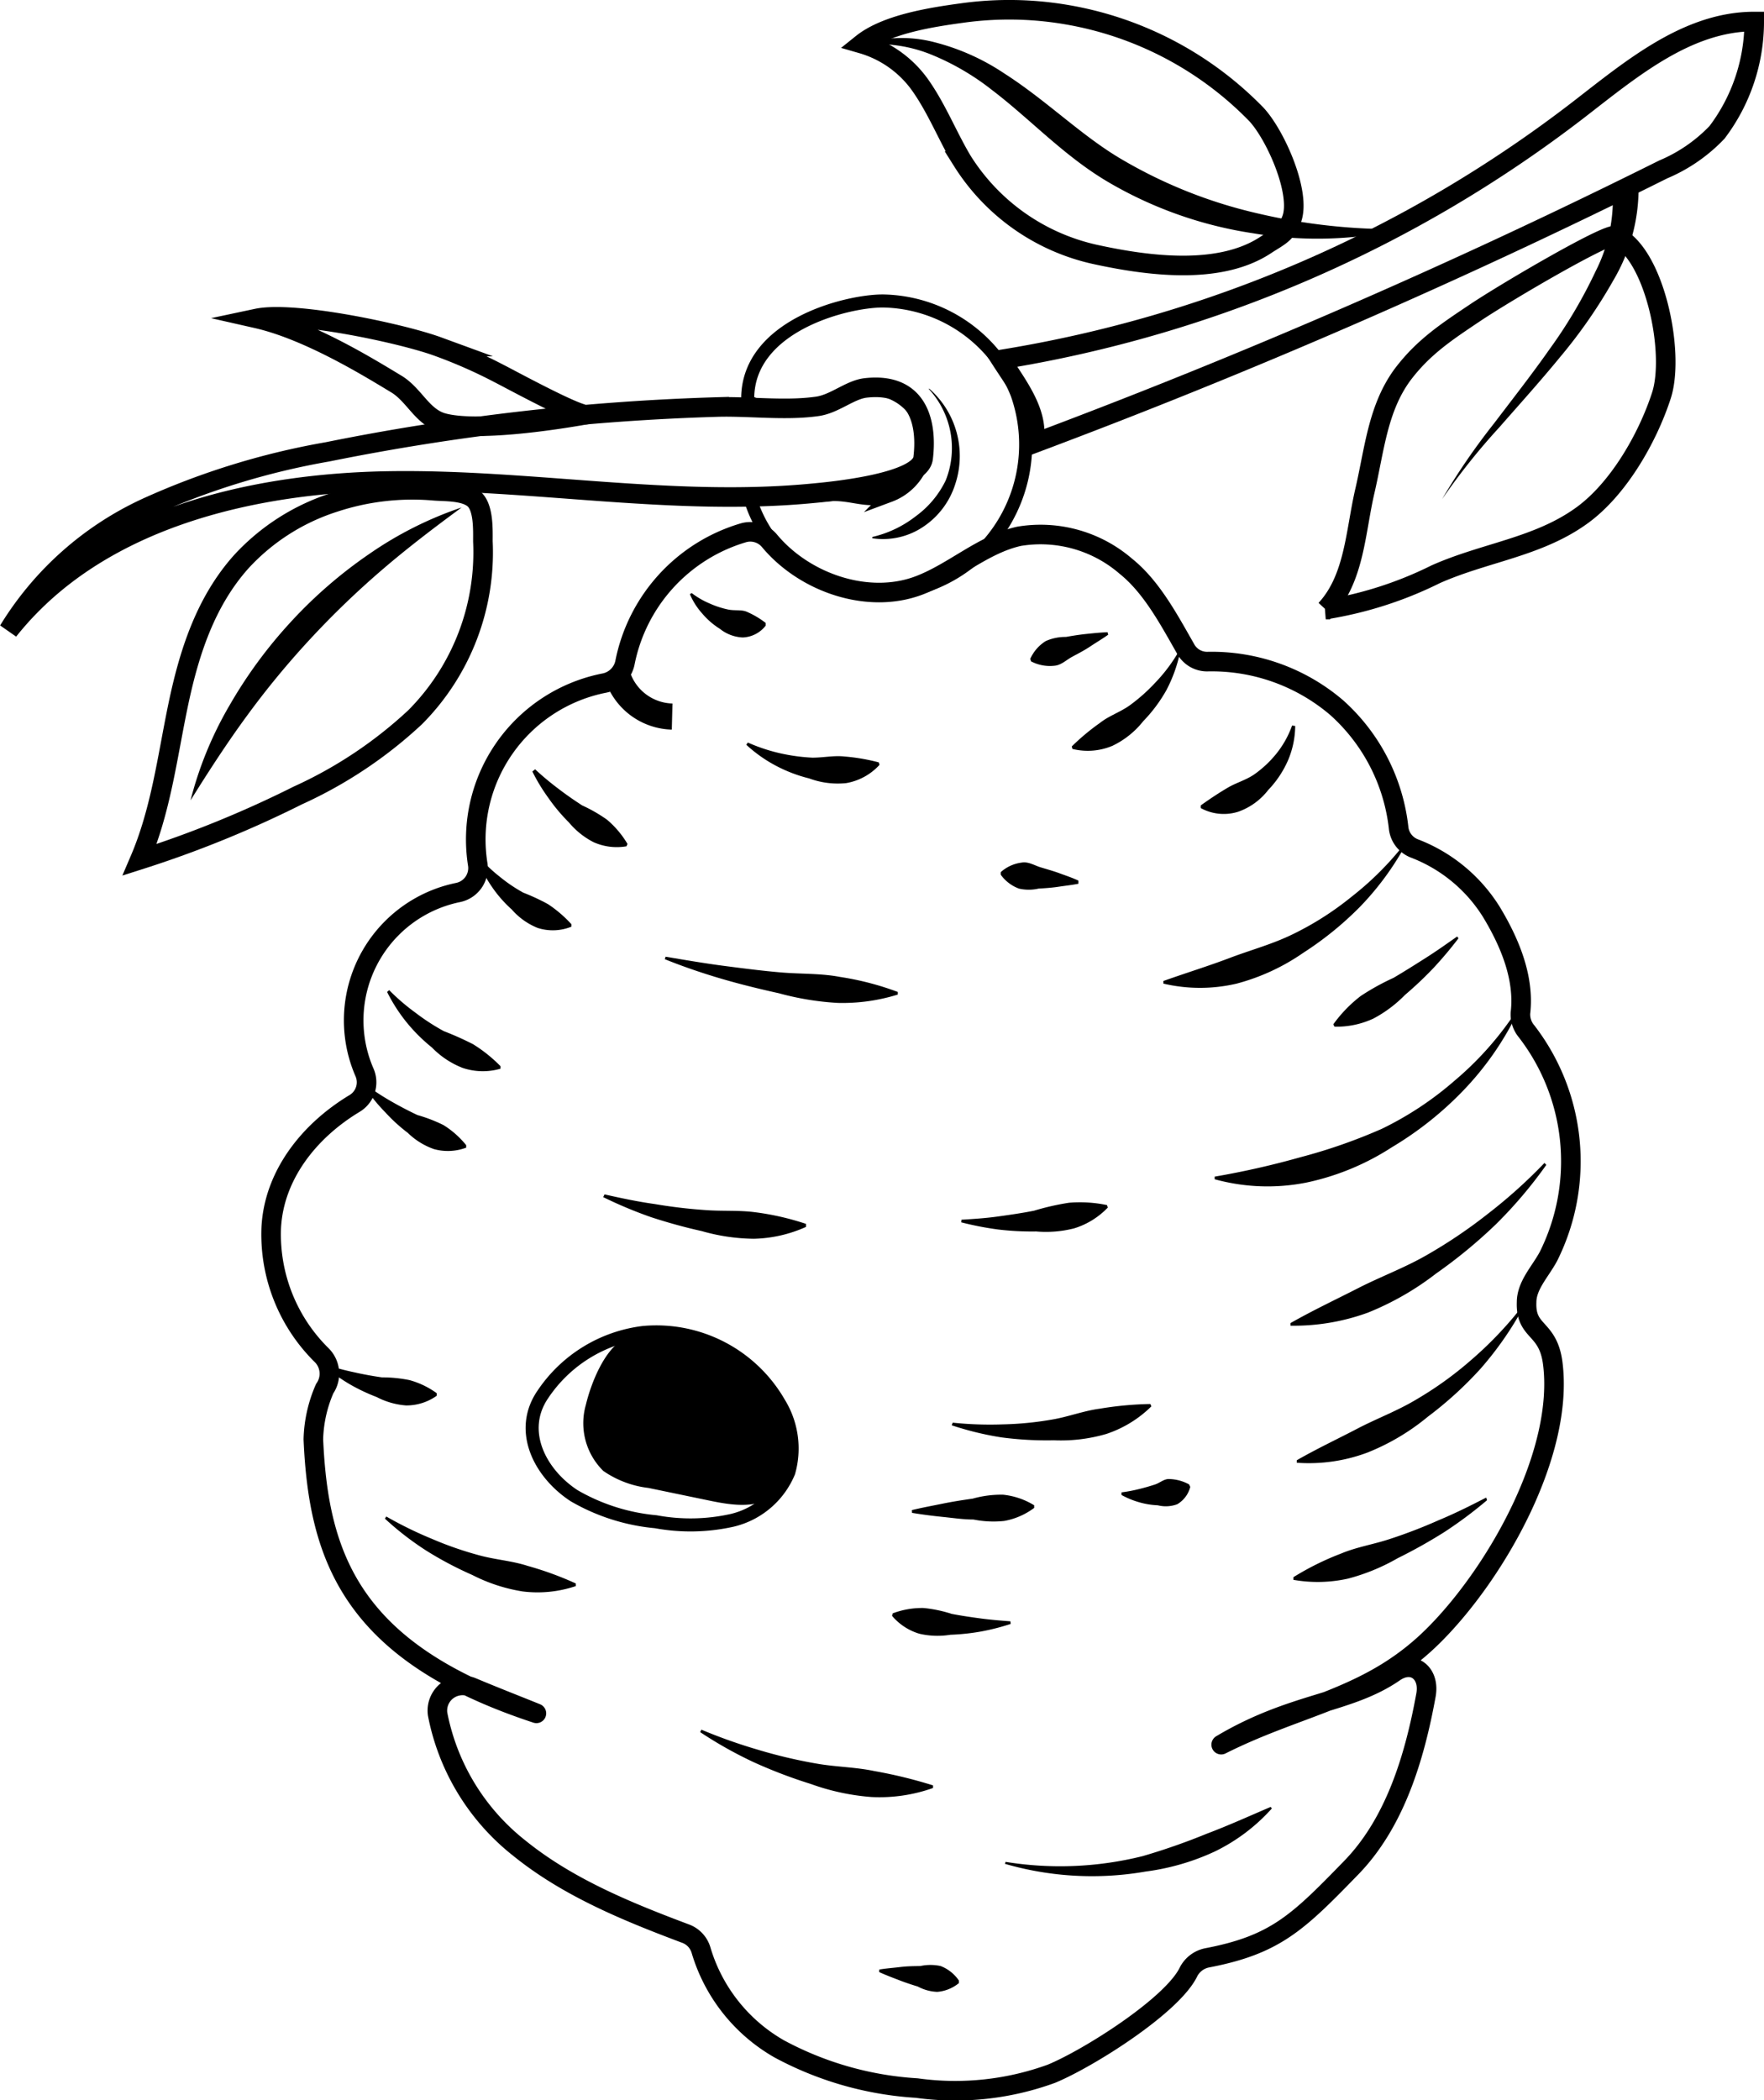 <svg xmlns="http://www.w3.org/2000/svg" viewBox="0 0 135.16 160.92"><defs><style>.cls-1,.cls-2,.cls-3,.cls-4{fill:none;stroke:#000;}.cls-1,.cls-2,.cls-4{stroke-miterlimit:10;}.cls-1,.cls-3{stroke-width:1.5px;}.cls-3{stroke-linecap:square;stroke-linejoin:round;}.cls-4{stroke-width:2px;}</style></defs><title>Fichier 4</title><g id="Calque_2" data-name="Calque 2"><g id="Calque_2-2" data-name="Calque 2"><path class="cls-1" d="M134.41,1.65c-5.13,0-9.43,3.64-13.49,6.78A98,98,0,0,1,76.69,27.55c1.28,2,3,4.15,2.5,6.43a504.09,504.09,0,0,0,48.25-21,12.25,12.25,0,0,0,4.12-2.84A14.06,14.06,0,0,0,134.41,1.65Z"/><path class="cls-1" d="M25.09,34.62a57.31,57.31,0,0,0-13.78,4.24A24.33,24.33,0,0,0,.65,48.31C7.39,39.82,19.1,37,29.94,36.85s21.69,2,32.49.93c1.83-.17,8.07-.84,8.3-2.67.3-2.4-.17-5.86-4.39-5.39-1.2.13-2.36,1.21-3.69,1.41-2.4.35-5.1,0-7.54.05A177.21,177.21,0,0,0,25.09,34.62Z"/><path class="cls-2" d="M67.64,23.06A11.24,11.24,0,0,1,77.93,30.2,11.62,11.62,0,0,1,75,42.45a11.23,11.23,0,0,1-10,2.79,10.31,10.31,0,0,1-7.51-7c1.73-.06,3.72-.14,5.94-.33,1.86-.16,3,.69,4.74.06a4.23,4.23,0,0,0,.43-7.74c-2.81-1.44-3.83.74-6,.91-3,.22-5.31.08-5.31-.65C57.34,24.94,64.85,23.06,67.64,23.06Z"/><path d="M125.55,14.28a13.85,13.85,0,0,1-1.94,7.21,39,39,0,0,1-4.1,5.9c-1.5,1.83-3.08,3.58-4.63,5.35a50.5,50.5,0,0,0-4.39,5.51,51.42,51.42,0,0,1,4-5.83c1.42-1.87,2.88-3.73,4.22-5.64a36.94,36.94,0,0,0,3.55-6,12.13,12.13,0,0,0,1.29-6.36Z"/><path d="M65.82,3.47a9.9,9.9,0,0,1,5.76-.24,17.23,17.23,0,0,1,5.36,2.39c3.3,2.11,6,4.86,9.13,6.66a36.64,36.64,0,0,0,10.25,4.06,45.3,45.3,0,0,0,11.18,1.21A29.55,29.55,0,0,1,96,17.87a31,31,0,0,1-11-3.87c-3.44-2-6.06-4.88-9-7.11A19.21,19.21,0,0,0,71.3,4.16,11,11,0,0,0,65.82,3.47Z"/><path d="M35.37,38.88c-2.12,1.56-4.17,3.12-6.11,4.79a67.17,67.17,0,0,0-5.5,5.3,65.64,65.64,0,0,0-4.86,5.9c-1.51,2.06-2.91,4.22-4.3,6.45a28.14,28.14,0,0,1,3-7.3,35.54,35.54,0,0,1,4.71-6.4,35,35,0,0,1,6-5.19A28.29,28.29,0,0,1,35.37,38.88Z"/><path class="cls-1" d="M44.94,31.76c-2.61.47-8.46,1.33-11,.64-1.6-.44-2.2-2.17-3.61-3-1.91-1.15-6.64-4.09-10.66-5,2.87-.61,11.11,1.14,13.87,2.15a38.19,38.19,0,0,1,4.72,2.08C39,29,44.27,31.88,44.94,31.76Z"/><path class="cls-1" d="M70.65,6.73c1.2,1.76,2,3.79,3.09,5.61a16.12,16.12,0,0,0,10.11,7.14c4.14.91,9.6,1.62,13.13-.71,1-.66,1.57-.83,2-2,.71-2-1.23-6.4-2.71-8A26.47,26.47,0,0,0,81.71,1.12a26.1,26.1,0,0,0-8-.12c-2.34.32-5.8.85-7.67,2.35A8.31,8.31,0,0,1,70.65,6.73Z"/><path class="cls-1" d="M113.07,23.93c-2.19,1.47-4,2.64-5.61,4.78-1.9,2.59-2.15,5.76-2.88,8.9s-.79,6.7-3,9.09A29.32,29.32,0,0,0,110,44c3.75-1.67,7.8-2.07,11.14-4.46,2.82-2,5.09-5.94,6.16-9.24s-.55-11-3.54-12.23C123.21,17.8,115.55,22.28,113.07,23.93Z"/><path class="cls-1" d="M18.52,43c-2.83,3.14-4.07,7.16-4.89,11.11s-1.31,8-2.92,11.76a83.54,83.54,0,0,0,12.1-4.92,33.43,33.43,0,0,0,9-6A17.91,17.91,0,0,0,37,41.48c0-.85.07-2.59-.67-3.24s-2.26-.57-3.08-.64a19.13,19.13,0,0,0-7.64.89A16.49,16.49,0,0,0,18.52,43Z"/><path class="cls-3" d="M57,40.81a13,13,0,0,0-9.11,9.94,2,2,0,0,1-1.56,1.58,12.21,12.21,0,0,0-9.72,13.93,1.91,1.91,0,0,1-1.51,2.12,10,10,0,0,0-7.16,13.81,1.89,1.89,0,0,1-.75,2.34c-3.5,2.1-6.22,5.52-6.41,9.58a13,13,0,0,0,3.9,9.75,2,2,0,0,1,.2,2.53v0a10.3,10.3,0,0,0-.87,3.88c.4,9.13,3,16.36,17.09,21-1.15-.47-3.16-1.25-4.94-2a1.93,1.93,0,0,0-2.63,2.06,17.23,17.23,0,0,0,6.25,10.26c3.7,3,8.23,4.86,12.73,6.55a1.93,1.93,0,0,1,1.2,1.26,12.94,12.94,0,0,0,6,7.58,25.45,25.45,0,0,0,10.53,3,21.52,21.52,0,0,0,10.33-1.1c2.89-1.2,9.28-5.25,10.5-7.81A2.06,2.06,0,0,1,92.51,150c5.21-1,6.93-2.69,11-6.88,3.33-3.41,4.86-8.35,5.75-13.25.31-1.69-1-2.73-2.42-1.75-3.53,2.44-7.75,2.26-13.27,5.55,6.25-3.14,11.48-3.51,16.4-8.49,4.77-4.82,9.89-13.93,9-20.76-.37-2.79-2.09-2.28-2-4.65,0-1.3,1.07-2.37,1.68-3.52a16.31,16.31,0,0,0-1.68-17.23,2,2,0,0,1-.47-1.42c.31-2.67-.8-5.36-2.21-7.7A12,12,0,0,0,108.36,65a1.91,1.91,0,0,1-1.19-1.52,14.51,14.51,0,0,0-4.76-9.27,14.75,14.75,0,0,0-9.91-3.52,1.87,1.87,0,0,1-1.67-1c-1.29-2.26-2.6-4.73-4.57-6.31a10,10,0,0,0-8.18-2.29c-2.78.62-5,2.75-7.65,3.76-3.91,1.49-8.81-.19-11.5-3.45A1.92,1.92,0,0,0,57,40.81Z"/><path class="cls-2" d="M49.3,102.09a10.86,10.86,0,0,1,10.4,5.4,6.64,6.64,0,0,1,.74,5.3,6.26,6.26,0,0,1-4.33,3.69,14.62,14.62,0,0,1-5.86.11,15.22,15.22,0,0,1-6.27-2c-2.66-1.75-4.27-5-2.39-7.75A10.86,10.86,0,0,1,49.3,102.09Z"/><path d="M44.89,107.63a5.12,5.12,0,0,0,1.34,5.07A7.61,7.61,0,0,0,49.68,114l4.82,1c1.66.34,3.59.61,4.87-.5s1.31-2.84,1-4.37a10.26,10.26,0,0,0-5.21-6.83c-1.93-1-5.19-1.78-7.27-.75C46.3,103.32,45.26,106.07,44.89,107.63Z"/><path d="M90.38,50.14a11.17,11.17,0,0,1-1,2.72,11.43,11.43,0,0,1-1.78,2.39,6.68,6.68,0,0,1-2.36,1.89,4.87,4.87,0,0,1-3.07.24l-.05-.19a17.31,17.31,0,0,1,2.17-1.81c.68-.54,1.53-.81,2.26-1.33a13.49,13.49,0,0,0,2-1.78,12.37,12.37,0,0,0,1.68-2.21Z"/><path class="cls-4" d="M47.39,52A4.53,4.53,0,0,0,51.5,54.9"/><path d="M107.51,65.07a22,22,0,0,1-3.3,4.4A25.37,25.37,0,0,1,99.86,73a16.24,16.24,0,0,1-5.1,2.36,12.26,12.26,0,0,1-5.62,0v-.2c1.77-.63,3.44-1.14,5.07-1.76s3.3-1.06,4.88-1.84a23.15,23.15,0,0,0,4.45-2.84A23.42,23.42,0,0,0,107.34,65Z"/><path d="M51,73.3c1.49.25,3,.51,4.46.7s3,.39,4.46.51,3,.06,4.45.34A22,22,0,0,1,68.79,76v.2a14.29,14.29,0,0,1-4.6.64,21.67,21.67,0,0,1-4.51-.74c-1.5-.33-3-.7-4.43-1.12s-2.9-.92-4.31-1.49Z"/><path d="M36.66,65.61a11.4,11.4,0,0,0,1.63,1.56,11.88,11.88,0,0,0,1.8,1.22,15.93,15.93,0,0,1,1.91.89,9.46,9.46,0,0,1,1.78,1.53l0,.19a3.8,3.8,0,0,1-2.57.1,5.2,5.2,0,0,1-2-1.42,9.56,9.56,0,0,1-1.59-1.84,9,9,0,0,1-1.06-2.13Z"/><path d="M28.19,83.23a19.72,19.72,0,0,0,1.87,1.2c.63.36,1.27.69,1.92,1a11.57,11.57,0,0,1,2,.77,6.93,6.93,0,0,1,1.74,1.54l0,.19a4,4,0,0,1-2.47.11,5.46,5.46,0,0,1-2-1.24,12.82,12.82,0,0,1-1.72-1.57A13,13,0,0,1,28,83.36Z"/><path d="M25,104.57a21.16,21.16,0,0,0,2.14.57q1.06.24,2.13.39a10.49,10.49,0,0,1,2.11.21,6.43,6.43,0,0,1,2.08,1v.2a4,4,0,0,1-2.34.74,5.76,5.76,0,0,1-2.25-.64,14.49,14.49,0,0,1-2.1-1,13.5,13.5,0,0,1-1.87-1.33Z"/><path d="M116.51,100.54a25.82,25.82,0,0,1-3.09,4.35,28.58,28.58,0,0,1-4,3.64,17.26,17.26,0,0,1-4.67,2.77,12.8,12.8,0,0,1-5.39.77l0-.19c1.59-.91,3.13-1.63,4.64-2.42s3.09-1.37,4.56-2.26a27.23,27.23,0,0,0,4.16-3,28.63,28.63,0,0,0,3.63-3.75Z"/><path d="M116.15,77.84a23.14,23.14,0,0,1-4,5.68,26.13,26.13,0,0,1-5.49,4.37,19.38,19.38,0,0,1-6.54,2.71,15.26,15.26,0,0,1-7.05-.25v-.2a64,64,0,0,0,6.58-1.49,41.6,41.6,0,0,0,6.24-2.18,25.19,25.19,0,0,0,5.56-3.68A24.67,24.67,0,0,0,116,77.74Z"/><path d="M46.32,91.51c1.28.29,2.56.56,3.85.74a38.69,38.69,0,0,0,3.86.46c1.29.1,2.58,0,3.85.17a20.57,20.57,0,0,1,3.88.89V94a10.26,10.26,0,0,1-4,.91,15,15,0,0,1-4-.59c-1.31-.29-2.6-.65-3.86-1.06a33.18,33.18,0,0,1-3.68-1.54Z"/><path d="M73.67,93.45c1-.06,1.89-.12,2.82-.25s1.84-.26,2.74-.44a19.55,19.55,0,0,1,2.68-.61,10.13,10.13,0,0,1,2.91.18l.06.19a6,6,0,0,1-2.57,1.59,8.68,8.68,0,0,1-2.92.24,21.74,21.74,0,0,1-2.91-.15,24,24,0,0,1-2.83-.55Z"/><path d="M53.74,132.52a40.76,40.76,0,0,0,4.34,1.54,38,38,0,0,0,4.43,1.05c1.49.27,3,.27,4.47.58a36,36,0,0,1,4.51,1.1v.2a12.22,12.22,0,0,1-4.73.69,17.58,17.58,0,0,1-4.64-1A37.78,37.78,0,0,1,57.72,135a31.74,31.74,0,0,1-4.07-2.29Z"/><path d="M67.37,150.9c.53-.09,1-.12,1.58-.19s1-.07,1.57-.08a3.68,3.68,0,0,1,1.55,0,3,3,0,0,1,1.4,1.11l0,.2a3,3,0,0,1-1.65.67,3.41,3.41,0,0,1-1.5-.41c-.5-.15-1-.32-1.49-.51s-1-.38-1.47-.6Z"/><path d="M69.87,115.7c.77-.19,1.55-.33,2.33-.49s1.55-.28,2.33-.39a8,8,0,0,1,2.33-.3,5.63,5.63,0,0,1,2.38.81v.2a5.42,5.42,0,0,1-2.3,1,7.74,7.74,0,0,1-2.35-.11c-.79,0-1.57-.12-2.36-.2s-1.57-.18-2.35-.31Z"/><path d="M73,109a27.58,27.58,0,0,0,3.85.13,25,25,0,0,0,3.77-.37c1.24-.21,2.41-.67,3.64-.83a26.1,26.1,0,0,1,3.88-.36l.08.18a8.88,8.88,0,0,1-3.47,2.12,12.42,12.42,0,0,1-4,.48,26.34,26.34,0,0,1-4-.22,23.51,23.51,0,0,1-3.83-.93Z"/><path d="M85.93,114.34a11.17,11.17,0,0,0,1.33-.25c.42-.1.83-.22,1.23-.35s.72-.46,1.14-.42a3.35,3.35,0,0,1,1.48.41l.09.19a2.16,2.16,0,0,1-1,1.33,2.52,2.52,0,0,1-1.49.08,5.94,5.94,0,0,1-1.45-.24,6.53,6.53,0,0,1-1.33-.55Z"/><path d="M57.3,56.89a13.4,13.4,0,0,0,2.46.82,14.32,14.32,0,0,0,2.49.34c.84,0,1.65-.18,2.45-.09a15,15,0,0,1,2.63.45l.06.19A4.48,4.48,0,0,1,64.83,60,6.3,6.3,0,0,1,62,59.64a11.2,11.2,0,0,1-2.6-1,10.74,10.74,0,0,1-2.22-1.58Z"/><path d="M111.75,71.89a29.68,29.68,0,0,1-1.92,2.28,28.36,28.36,0,0,1-2.18,2.06,9.8,9.8,0,0,1-2.4,1.8,6.66,6.66,0,0,1-3,.63l-.09-.18a10.36,10.36,0,0,1,2.1-2.17,18.5,18.5,0,0,1,2.51-1.39c.82-.48,1.64-1,2.46-1.52s1.61-1.08,2.42-1.65Z"/><path d="M118.48,89.25a34.3,34.3,0,0,1-3.83,4.52,38.31,38.31,0,0,1-4.61,3.8,21.8,21.8,0,0,1-5.23,3,16.57,16.57,0,0,1-5.93,1l0-.2c1.76-1,3.49-1.81,5.19-2.68s3.49-1.53,5.16-2.48A38.15,38.15,0,0,0,114,93a38.9,38.9,0,0,0,4.34-3.9Z"/><path d="M29.82,75.86a16,16,0,0,0,2,1.72A17,17,0,0,0,34,79,23.75,23.75,0,0,1,36.24,80a11.08,11.08,0,0,1,2.11,1.69l0,.19a4.85,4.85,0,0,1-2.9-.06,6.63,6.63,0,0,1-2.35-1.56,13,13,0,0,1-2-2A12.83,12.83,0,0,1,29.66,76Z"/><path d="M29.6,116.19a29.63,29.63,0,0,0,3.49,1.71,26.77,26.77,0,0,0,3.62,1.26c1.23.34,2.51.42,3.71.81a25.26,25.26,0,0,1,3.7,1.35v.2a9.17,9.17,0,0,1-4.08.41,12.89,12.89,0,0,1-3.85-1.26,27.34,27.34,0,0,1-3.55-1.88,22.82,22.82,0,0,1-3.15-2.44Z"/><path d="M113.94,114.94a32.68,32.68,0,0,1-3.27,2.44,39.11,39.11,0,0,1-3.57,2,15.53,15.53,0,0,1-3.82,1.57,10.67,10.67,0,0,1-4.18.09l0-.2a21.33,21.33,0,0,1,3.65-1.81c1.21-.51,2.53-.71,3.78-1.13a38.86,38.86,0,0,0,3.71-1.43c1.23-.51,2.43-1.11,3.63-1.73Z"/><path d="M77.44,124.42a17.56,17.56,0,0,1-2.27.58,16.88,16.88,0,0,1-2.35.25,6.14,6.14,0,0,1-2.38-.08,4.37,4.37,0,0,1-2.09-1.37l.05-.19a6.37,6.37,0,0,1,2.37-.41,10.17,10.17,0,0,1,2.15.45c.73.14,1.47.25,2.22.35s1.5.16,2.28.22Z"/><path d="M82.63,67.71c-.51.1-1,.15-1.53.23s-1,.11-1.52.14a3.36,3.36,0,0,1-1.51,0,3,3,0,0,1-1.39-1.06l0-.2a2.94,2.94,0,0,1,1.59-.73c.51-.1,1,.22,1.46.36s1,.29,1.46.46,1,.35,1.44.56Z"/><path d="M99.24,55.62a6.85,6.85,0,0,1-.54,2.61,7.77,7.77,0,0,1-1.53,2.3,5,5,0,0,1-2.29,1.66A3.67,3.67,0,0,1,92,61.91v-.2c.81-.58,1.46-1,2.09-1.37s1.37-.57,2-1a8.34,8.34,0,0,0,1.71-1.6A7.37,7.37,0,0,0,99,55.59Z"/><path d="M41,58.94a22.37,22.37,0,0,0,1.77,1.48c.6.46,1.22.89,1.84,1.29a11.46,11.46,0,0,1,1.91,1.1,7.32,7.32,0,0,1,1.56,1.85l-.08.18a4.35,4.35,0,0,1-2.53-.32A6.09,6.09,0,0,1,43.58,63,13.68,13.68,0,0,1,42,61.11a14.14,14.14,0,0,1-1.21-2Z"/><path d="M84.91,48.63c-.45.32-.91.59-1.36.89s-.91.54-1.38.79-.87.67-1.41.7A3.1,3.1,0,0,1,79,50.67l-.06-.19a3.1,3.1,0,0,1,1.18-1.36,3.68,3.68,0,0,1,1.55-.32c.52-.09,1-.17,1.58-.23s1.06-.11,1.61-.13Z"/><path d="M71.19,29.77a6.86,6.86,0,0,1,2,7.33,6.14,6.14,0,0,1-2.45,3.26,5.51,5.51,0,0,1-3.9.88v-.1a8.51,8.51,0,0,0,3.33-1.59,7.33,7.33,0,0,0,2.29-2.74,6.67,6.67,0,0,0-1.29-7Z"/><path d="M53,45.44a6.25,6.25,0,0,0,1.38.8,7,7,0,0,0,1.41.46c.48.1,1,0,1.4.16a6.63,6.63,0,0,1,1.48.87l0,.2a2.33,2.33,0,0,1-1.76.91,3,3,0,0,1-1.75-.66A5.79,5.79,0,0,1,53.8,47a5.29,5.29,0,0,1-.94-1.48Z"/><path d="M77.05,142.65a26.12,26.12,0,0,0,10.5-.44,49.36,49.36,0,0,0,4.92-1.72c1.62-.61,3.21-1.33,4.89-2.05l.09.12a14.17,14.17,0,0,1-4.38,3.3,18.08,18.08,0,0,1-5.28,1.53A24,24,0,0,1,77,142.8Z"/></g></g></svg>